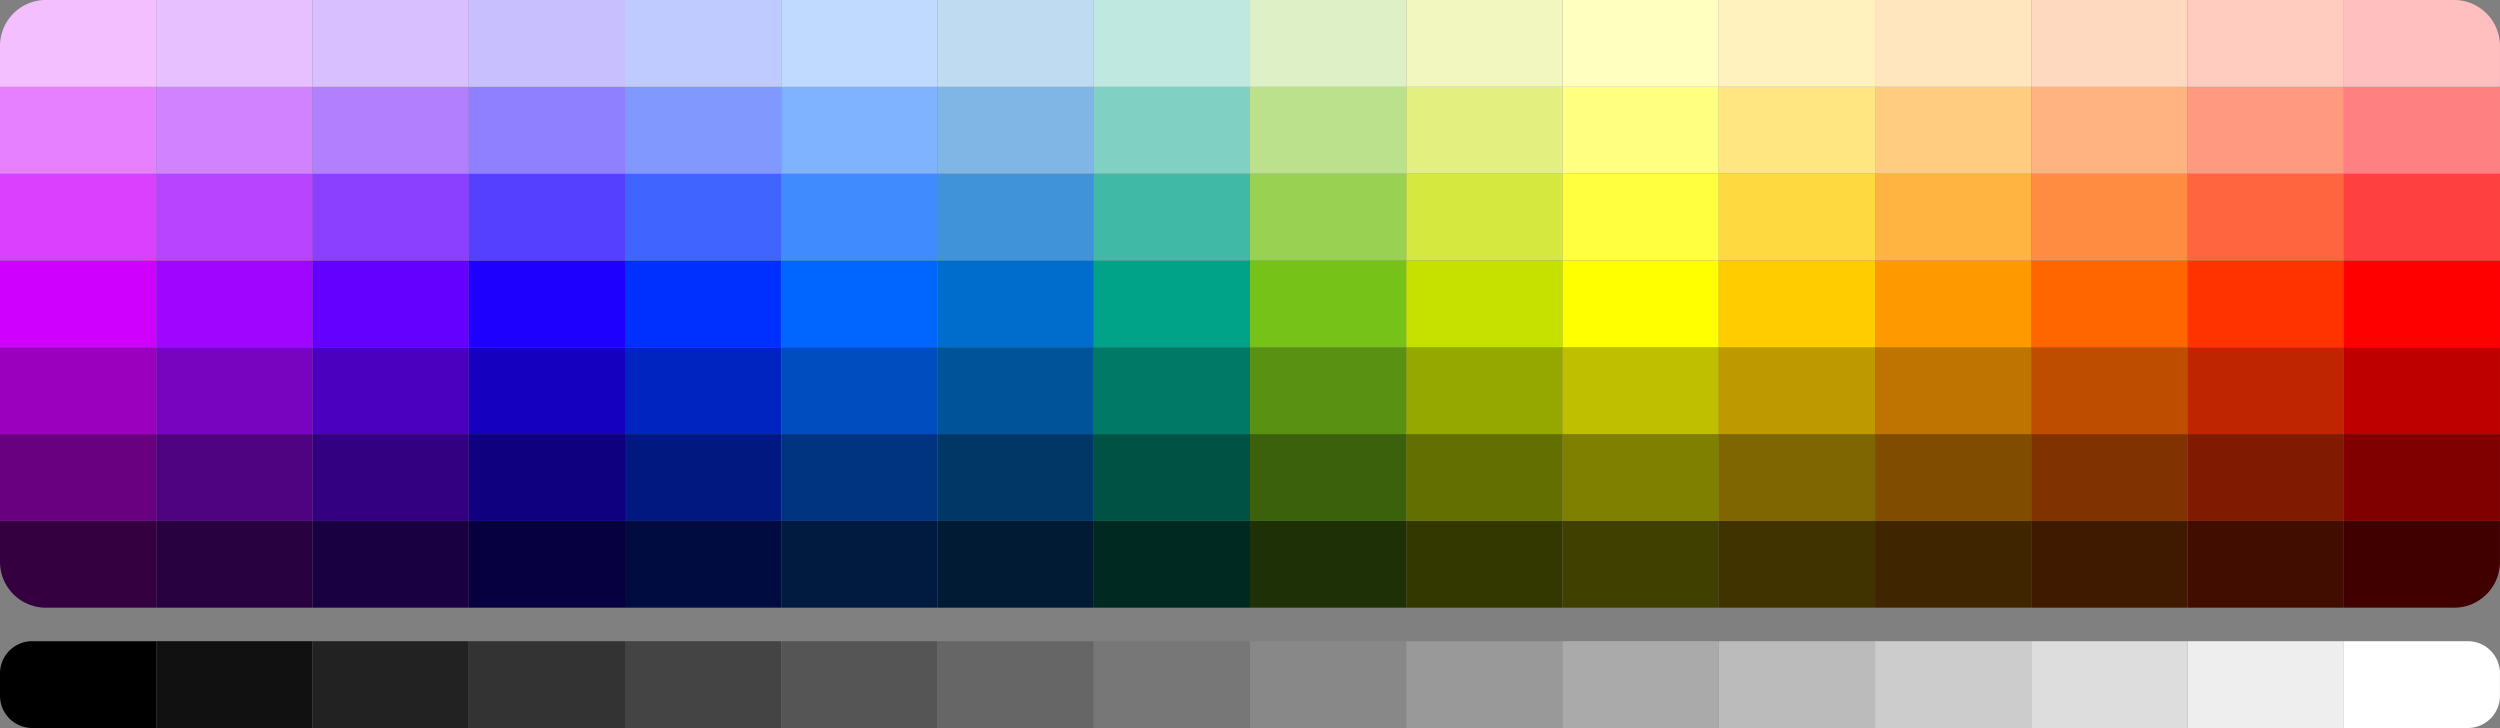 <svg xmlns="http://www.w3.org/2000/svg" width="266.729" height="77.672" viewBox="0 0 266.729 77.672">
  <rect x="0" y="0" width="266.729" height="77.672" fill="#808080" stroke="none"/>
  <g id="Group_3009" data-name="Group 3009" transform="translate(-6.826 -78.503)">
    <path id="Path_3710" data-name="Path 3710" d="M23.5,88.552H6.826v4.369a4.892,4.892,0,0,0,4.895,4.889H23.5Z" transform="translate(0 45.528)" fill="#340040"/>
    <rect id="Rectangle_3231" data-name="Rectangle 3231" width="16.672" height="9.263" transform="translate(6.827 124.817)" fill="#680080"/>
    <rect id="Rectangle_3232" data-name="Rectangle 3232" width="16.672" height="9.263" transform="translate(6.827 115.553)" fill="#9c00bf"/>
    <rect id="Rectangle_3233" data-name="Rectangle 3233" width="16.672" height="9.263" transform="translate(6.827 106.291)" fill="#d000ff"/>
    <rect id="Rectangle_3234" data-name="Rectangle 3234" width="16.672" height="9.263" transform="translate(6.827 97.028)" fill="#dc40ff"/>
    <rect id="Rectangle_3235" data-name="Rectangle 3235" width="16.672" height="9.263" transform="translate(6.827 87.766)" fill="#e780ff"/>
    <path id="Path_3711" data-name="Path 3711" d="M23.5,78.5H11.721a4.9,4.9,0,0,0-4.895,4.9v4.364H23.5Z" transform="translate(0 0)" fill="#f3bfff"/>
    <rect id="Rectangle_3236" data-name="Rectangle 3236" width="16.67" height="9.257" transform="translate(23.5 134.079)" fill="#280140"/>
    <rect id="Rectangle_3237" data-name="Rectangle 3237" width="16.67" height="9.263" transform="translate(23.5 124.817)" fill="#500380"/>
    <rect id="Rectangle_3238" data-name="Rectangle 3238" width="16.67" height="9.263" transform="translate(23.5 115.553)" fill="#7804bf"/>
    <rect id="Rectangle_3239" data-name="Rectangle 3239" width="16.67" height="9.263" transform="translate(23.5 106.291)" fill="#a005ff"/>
    <rect id="Rectangle_3240" data-name="Rectangle 3240" width="16.67" height="9.263" transform="translate(23.5 97.028)" fill="#b844ff"/>
    <rect id="Rectangle_3241" data-name="Rectangle 3241" width="16.67" height="9.263" transform="translate(23.5 87.766)" fill="#d082ff"/>
    <rect id="Rectangle_3242" data-name="Rectangle 3242" width="16.67" height="9.263" transform="translate(23.5 78.503)" fill="#e7c1ff"/>
    <rect id="Rectangle_3243" data-name="Rectangle 3243" width="16.67" height="9.257" transform="translate(40.17 134.079)" fill="#190040"/>
    <rect id="Rectangle_3244" data-name="Rectangle 3244" width="16.67" height="9.263" transform="translate(40.17 124.817)" fill="#320080"/>
    <rect id="Rectangle_3245" data-name="Rectangle 3245" width="16.67" height="9.263" transform="translate(40.17 115.553)" fill="#4b00bf"/>
    <rect id="Rectangle_3246" data-name="Rectangle 3246" width="16.67" height="9.263" transform="translate(40.17 106.291)" fill="#6400ff"/>
    <rect id="Rectangle_3247" data-name="Rectangle 3247" width="16.67" height="9.263" transform="translate(40.17 97.028)" fill="#8b40ff"/>
    <rect id="Rectangle_3248" data-name="Rectangle 3248" width="16.67" height="9.263" transform="translate(40.17 87.766)" fill="#b280ff"/>
    <rect id="Rectangle_3249" data-name="Rectangle 3249" width="16.67" height="9.263" transform="translate(40.17 78.503)" fill="#d8bfff"/>
    <rect id="Rectangle_3250" data-name="Rectangle 3250" width="16.67" height="9.257" transform="translate(56.84 134.079)" fill="#070040"/>
    <rect id="Rectangle_3251" data-name="Rectangle 3251" width="16.67" height="9.263" transform="translate(56.84 124.817)" fill="#0f0080"/>
    <rect id="Rectangle_3252" data-name="Rectangle 3252" width="16.67" height="9.263" transform="translate(56.84 115.553)" fill="#1600bf"/>
    <rect id="Rectangle_3253" data-name="Rectangle 3253" width="16.67" height="9.263" transform="translate(56.84 106.291)" fill="#1d00ff"/>
    <rect id="Rectangle_3254" data-name="Rectangle 3254" width="16.67" height="9.263" transform="translate(56.84 97.028)" fill="#5640ff"/>
    <rect id="Rectangle_3255" data-name="Rectangle 3255" width="16.67" height="9.263" transform="translate(56.84 87.766)" fill="#8e80ff"/>
    <rect id="Rectangle_3256" data-name="Rectangle 3256" width="16.67" height="9.263" transform="translate(56.84 78.503)" fill="#c7bfff"/>
    <rect id="Rectangle_3257" data-name="Rectangle 3257" width="16.672" height="9.257" transform="translate(73.51 134.079)" fill="#000c40"/>
    <rect id="Rectangle_3258" data-name="Rectangle 3258" width="16.672" height="9.263" transform="translate(73.51 124.817)" fill="#001880"/>
    <rect id="Rectangle_3259" data-name="Rectangle 3259" width="16.672" height="9.263" transform="translate(73.51 115.553)" fill="#0024bf"/>
    <rect id="Rectangle_3260" data-name="Rectangle 3260" width="16.672" height="9.263" transform="translate(73.51 106.291)" fill="#0030ff"/>
    <rect id="Rectangle_3261" data-name="Rectangle 3261" width="16.672" height="9.263" transform="translate(73.51 97.028)" fill="#4064ff"/>
    <rect id="Rectangle_3262" data-name="Rectangle 3262" width="16.672" height="9.263" transform="translate(73.51 87.766)" fill="#8098ff"/>
    <rect id="Rectangle_3263" data-name="Rectangle 3263" width="16.672" height="9.263" transform="translate(73.51 78.503)" fill="#bfcbff"/>
    <rect id="Rectangle_3264" data-name="Rectangle 3264" width="16.673" height="9.257" transform="translate(90.182 134.079)" fill="#001a40"/>
    <rect id="Rectangle_3265" data-name="Rectangle 3265" width="16.673" height="9.263" transform="translate(90.182 124.817)" fill="#003380"/>
    <rect id="Rectangle_3266" data-name="Rectangle 3266" width="16.673" height="9.263" transform="translate(90.182 115.553)" fill="#004dbf"/>
    <rect id="Rectangle_3267" data-name="Rectangle 3267" width="16.673" height="9.263" transform="translate(90.182 106.291)" fill="#06f"/>
    <rect id="Rectangle_3268" data-name="Rectangle 3268" width="16.673" height="9.263" transform="translate(90.182 97.028)" fill="#408cff"/>
    <rect id="Rectangle_3269" data-name="Rectangle 3269" width="16.673" height="9.263" transform="translate(90.182 87.766)" fill="#80b3ff"/>
    <rect id="Rectangle_3270" data-name="Rectangle 3270" width="16.673" height="9.263" transform="translate(90.182 78.503)" fill="#bfd9ff"/>
    <rect id="Rectangle_3271" data-name="Rectangle 3271" width="16.668" height="9.257" transform="translate(106.855 134.079)" fill="#001b33"/>
    <rect id="Rectangle_3272" data-name="Rectangle 3272" width="16.668" height="9.263" transform="translate(106.855 124.817)" fill="#003766"/>
    <rect id="Rectangle_3273" data-name="Rectangle 3273" width="16.668" height="9.263" transform="translate(106.855 115.553)" fill="#005299"/>
    <rect id="Rectangle_3274" data-name="Rectangle 3274" width="16.668" height="9.263" transform="translate(106.855 106.291)" fill="#006dcc"/>
    <rect id="Rectangle_3275" data-name="Rectangle 3275" width="16.668" height="9.263" transform="translate(106.855 97.028)" fill="#4092d9"/>
    <rect id="Rectangle_3276" data-name="Rectangle 3276" width="16.668" height="9.263" transform="translate(106.855 87.766)" fill="#80b6e6"/>
    <rect id="Rectangle_3277" data-name="Rectangle 3277" width="16.668" height="9.263" transform="translate(106.855 78.503)" fill="#bfdbf2"/>
    <rect id="Rectangle_3278" data-name="Rectangle 3278" width="16.67" height="9.257" transform="translate(123.523 134.079)" fill="#002922"/>
    <rect id="Rectangle_3279" data-name="Rectangle 3279" width="16.67" height="9.263" transform="translate(123.523 124.817)" fill="#005244"/>
    <rect id="Rectangle_3280" data-name="Rectangle 3280" width="16.67" height="9.263" transform="translate(123.523 115.553)" fill="#007a66"/>
    <rect id="Rectangle_3281" data-name="Rectangle 3281" width="16.67" height="9.263" transform="translate(123.523 106.291)" fill="#00a388"/>
    <rect id="Rectangle_3282" data-name="Rectangle 3282" width="16.67" height="9.263" transform="translate(123.523 97.028)" fill="#40baa6"/>
    <rect id="Rectangle_3283" data-name="Rectangle 3283" width="16.67" height="9.263" transform="translate(123.523 87.766)" fill="#80d1c4"/>
    <rect id="Rectangle_3284" data-name="Rectangle 3284" width="16.67" height="9.263" transform="translate(123.523 78.503)" fill="#bfe8e1"/>
    <rect id="Rectangle_3285" data-name="Rectangle 3285" width="16.676" height="9.257" transform="translate(140.193 134.079)" fill="#1e3106"/>
    <rect id="Rectangle_3286" data-name="Rectangle 3286" width="16.676" height="9.263" transform="translate(140.193 124.817)" fill="#3c610d"/>
    <rect id="Rectangle_3287" data-name="Rectangle 3287" width="16.676" height="9.263" transform="translate(140.193 115.553)" fill="#599213"/>
    <rect id="Rectangle_3288" data-name="Rectangle 3288" width="16.676" height="9.263" transform="translate(140.193 106.291)" fill="#77c219"/>
    <rect id="Rectangle_3289" data-name="Rectangle 3289" width="16.676" height="9.263" transform="translate(140.193 97.028)" fill="#99d153"/>
    <rect id="Rectangle_3290" data-name="Rectangle 3290" width="16.676" height="9.263" transform="translate(140.193 87.766)" fill="#bbe18c"/>
    <rect id="Rectangle_3291" data-name="Rectangle 3291" width="16.676" height="9.263" transform="translate(140.193 78.503)" fill="#ddf0c6"/>
    <rect id="Rectangle_3292" data-name="Rectangle 3292" width="16.662" height="9.257" transform="translate(156.868 134.079)" fill="#323800"/>
    <rect id="Rectangle_3293" data-name="Rectangle 3293" width="16.662" height="9.263" transform="translate(156.868 124.817)" fill="#637000"/>
    <rect id="Rectangle_3294" data-name="Rectangle 3294" width="16.662" height="9.263" transform="translate(156.868 115.553)" fill="#95a800"/>
    <rect id="Rectangle_3295" data-name="Rectangle 3295" width="16.662" height="9.263" transform="translate(156.868 106.291)" fill="#c6e000"/>
    <rect id="Rectangle_3296" data-name="Rectangle 3296" width="16.662" height="9.263" transform="translate(156.868 97.028)" fill="#d4e840"/>
    <rect id="Rectangle_3297" data-name="Rectangle 3297" width="16.662" height="9.263" transform="translate(156.868 87.766)" fill="#e3f080"/>
    <rect id="Rectangle_3298" data-name="Rectangle 3298" width="16.662" height="9.263" transform="translate(156.868 78.503)" fill="#f1f7bf"/>
    <rect id="Rectangle_3299" data-name="Rectangle 3299" width="16.675" height="9.257" transform="translate(173.53 134.079)" fill="#404000"/>
    <rect id="Rectangle_3300" data-name="Rectangle 3300" width="16.675" height="9.263" transform="translate(173.53 124.817)" fill="olive"/>
    <rect id="Rectangle_3301" data-name="Rectangle 3301" width="16.675" height="9.263" transform="translate(173.53 115.553)" fill="#bfbf00"/>
    <rect id="Rectangle_3302" data-name="Rectangle 3302" width="16.675" height="9.263" transform="translate(173.53 106.291)" fill="#ff0"/>
    <rect id="Rectangle_3303" data-name="Rectangle 3303" width="16.675" height="9.263" transform="translate(173.53 97.028)" fill="#ffff40"/>
    <rect id="Rectangle_3304" data-name="Rectangle 3304" width="16.675" height="9.263" transform="translate(173.53 87.766)" fill="#ffff80"/>
    <rect id="Rectangle_3305" data-name="Rectangle 3305" width="16.675" height="9.263" transform="translate(173.53 78.503)" fill="#ffffbf"/>
    <rect id="Rectangle_3306" data-name="Rectangle 3306" width="16.673" height="9.257" transform="translate(190.206 134.079)" fill="#403300"/>
    <rect id="Rectangle_3307" data-name="Rectangle 3307" width="16.673" height="9.263" transform="translate(190.206 124.817)" fill="#806600"/>
    <rect id="Rectangle_3308" data-name="Rectangle 3308" width="16.673" height="9.263" transform="translate(190.206 115.553)" fill="#bf9900"/>
    <rect id="Rectangle_3309" data-name="Rectangle 3309" width="16.673" height="9.263" transform="translate(190.206 106.291)" fill="#fc0"/>
    <rect id="Rectangle_3310" data-name="Rectangle 3310" width="16.673" height="9.263" transform="translate(190.206 97.028)" fill="#ffd940"/>
    <rect id="Rectangle_3311" data-name="Rectangle 3311" width="16.673" height="9.263" transform="translate(190.206 87.766)" fill="#ffe680"/>
    <rect id="Rectangle_3312" data-name="Rectangle 3312" width="16.673" height="9.263" transform="translate(190.206 78.503)" fill="#fff2bf"/>
    <rect id="Rectangle_3313" data-name="Rectangle 3313" width="16.665" height="9.257" transform="translate(206.878 134.079)" fill="#402600"/>
    <rect id="Rectangle_3314" data-name="Rectangle 3314" width="16.665" height="9.263" transform="translate(206.878 124.817)" fill="#804d00"/>
    <rect id="Rectangle_3315" data-name="Rectangle 3315" width="16.665" height="9.263" transform="translate(206.878 115.553)" fill="#bf7300"/>
    <rect id="Rectangle_3316" data-name="Rectangle 3316" width="16.665" height="9.263" transform="translate(206.878 106.291)" fill="#f90"/>
    <rect id="Rectangle_3317" data-name="Rectangle 3317" width="16.665" height="9.263" transform="translate(206.878 97.028)" fill="#ffb340"/>
    <rect id="Rectangle_3318" data-name="Rectangle 3318" width="16.665" height="9.263" transform="translate(206.878 87.766)" fill="#ffcc80"/>
    <rect id="Rectangle_3319" data-name="Rectangle 3319" width="16.665" height="9.263" transform="translate(206.878 78.503)" fill="#ffe6bf"/>
    <rect id="Rectangle_3320" data-name="Rectangle 3320" width="16.676" height="9.257" transform="translate(223.543 134.079)" fill="#401a00"/>
    <rect id="Rectangle_3321" data-name="Rectangle 3321" width="16.676" height="9.263" transform="translate(223.543 124.817)" fill="#803300"/>
    <rect id="Rectangle_3322" data-name="Rectangle 3322" width="16.676" height="9.263" transform="translate(223.543 115.553)" fill="#bf4d00"/>
    <rect id="Rectangle_3323" data-name="Rectangle 3323" width="16.676" height="9.263" transform="translate(223.543 106.291)" fill="#f60"/>
    <rect id="Rectangle_3324" data-name="Rectangle 3324" width="16.676" height="9.263" transform="translate(223.543 97.028)" fill="#ff8c40"/>
    <rect id="Rectangle_3325" data-name="Rectangle 3325" width="16.676" height="9.263" transform="translate(223.543 87.766)" fill="#ffb380"/>
    <rect id="Rectangle_3326" data-name="Rectangle 3326" width="16.676" height="9.263" transform="translate(223.543 78.503)" fill="#ffd9bf"/>
    <rect id="Rectangle_3327" data-name="Rectangle 3327" width="16.673" height="9.257" transform="translate(240.219 134.079)" fill="#400d00"/>
    <rect id="Rectangle_3328" data-name="Rectangle 3328" width="16.673" height="9.263" transform="translate(240.219 124.817)" fill="#801a00"/>
    <rect id="Rectangle_3329" data-name="Rectangle 3329" width="16.673" height="9.263" transform="translate(240.219 115.553)" fill="#bf2600"/>
    <rect id="Rectangle_3330" data-name="Rectangle 3330" width="16.673" height="9.263" transform="translate(240.219 106.291)" fill="#f30"/>
    <rect id="Rectangle_3331" data-name="Rectangle 3331" width="16.673" height="9.263" transform="translate(240.219 97.028)" fill="#ff6640"/>
    <rect id="Rectangle_3332" data-name="Rectangle 3332" width="16.673" height="9.263" transform="translate(240.219 87.766)" fill="#ff9980"/>
    <rect id="Rectangle_3333" data-name="Rectangle 3333" width="16.673" height="9.263" transform="translate(240.219 78.503)" fill="#ffccbf"/>
    <g id="Group_3008" data-name="Group 3008" transform="translate(6.826 146.911)">
      <path id="Path_3712" data-name="Path 3712" d="M23.5,90.872H10.266a3.44,3.44,0,0,0-3.44,3.44V96.69a3.441,3.441,0,0,0,3.44,3.445H23.5Z" transform="translate(-6.826 -90.872)"/>
      <rect id="Rectangle_3334" data-name="Rectangle 3334" width="16.67" height="9.263" transform="translate(16.674 0.001)" fill="#111"/>
      <rect id="Rectangle_3335" data-name="Rectangle 3335" width="16.67" height="9.263" transform="translate(33.344 0.001)" fill="#222"/>
      <rect id="Rectangle_3336" data-name="Rectangle 3336" width="16.67" height="9.263" transform="translate(50.014 0.001)" fill="#333"/>
      <rect id="Rectangle_3337" data-name="Rectangle 3337" width="16.672" height="9.263" transform="translate(66.684 0.001)" fill="#444"/>
      <rect id="Rectangle_3338" data-name="Rectangle 3338" width="16.673" height="9.263" transform="translate(83.356 0.001)" fill="#555"/>
      <rect id="Rectangle_3339" data-name="Rectangle 3339" width="16.668" height="9.263" transform="translate(100.029 0.001)" fill="#666"/>
      <rect id="Rectangle_3340" data-name="Rectangle 3340" width="16.67" height="9.263" transform="translate(116.697 0.001)" fill="#777"/>
      <rect id="Rectangle_3341" data-name="Rectangle 3341" width="16.676" height="9.263" transform="translate(133.367 0.001)" fill="#888"/>
      <rect id="Rectangle_3342" data-name="Rectangle 3342" width="16.662" height="9.263" transform="translate(150.042 0.001)" fill="#999"/>
      <rect id="Rectangle_3343" data-name="Rectangle 3343" width="16.675" height="9.263" transform="translate(166.704 0.001)" fill="#aaa"/>
      <rect id="Rectangle_3344" data-name="Rectangle 3344" width="16.673" height="9.263" transform="translate(183.38 0.001)" fill="#bbb"/>
      <rect id="Rectangle_3345" data-name="Rectangle 3345" width="16.665" height="9.263" transform="translate(200.052 0.001)" fill="#ccc"/>
      <rect id="Rectangle_3346" data-name="Rectangle 3346" width="16.676" height="9.263" transform="translate(216.717 0.001)" fill="#ddd"/>
      <rect id="Rectangle_3347" data-name="Rectangle 3347" width="16.673" height="9.263" transform="translate(233.393 0.001)" fill="#eee"/>
      <path id="Path_3713" data-name="Path 3713" d="M68.7,94.312a3.435,3.435,0,0,0-3.435-3.44H52.041v9.264H65.27A3.437,3.437,0,0,0,68.7,96.69Z" transform="translate(198.024 -90.872)" fill="#fff"/>
    </g>
    <path id="Path_3714" data-name="Path 3714" d="M68.7,88.552H52.041V97.81H63.816A4.891,4.891,0,0,0,68.7,92.921Z" transform="translate(204.85 45.528)" fill="#400000"/>
    <rect id="Rectangle_3348" data-name="Rectangle 3348" width="16.662" height="9.263" transform="translate(256.891 124.817)" fill="maroon"/>
    <rect id="Rectangle_3349" data-name="Rectangle 3349" width="16.662" height="9.263" transform="translate(256.891 115.553)" fill="#bf0000"/>
    <rect id="Rectangle_3350" data-name="Rectangle 3350" width="16.662" height="9.263" transform="translate(256.891 106.291)" fill="red"/>
    <rect id="Rectangle_3351" data-name="Rectangle 3351" width="16.662" height="9.263" transform="translate(256.891 97.028)" fill="#ff4040"/>
    <rect id="Rectangle_3352" data-name="Rectangle 3352" width="16.662" height="9.263" transform="translate(256.891 87.766)" fill="#ff8080"/>
    <path id="Path_3715" data-name="Path 3715" d="M68.7,83.4a4.9,4.9,0,0,0-4.889-4.9H52.041v9.264H68.7Z" transform="translate(204.85 0)" fill="#ffbfbf"/>
  </g>
</svg>
